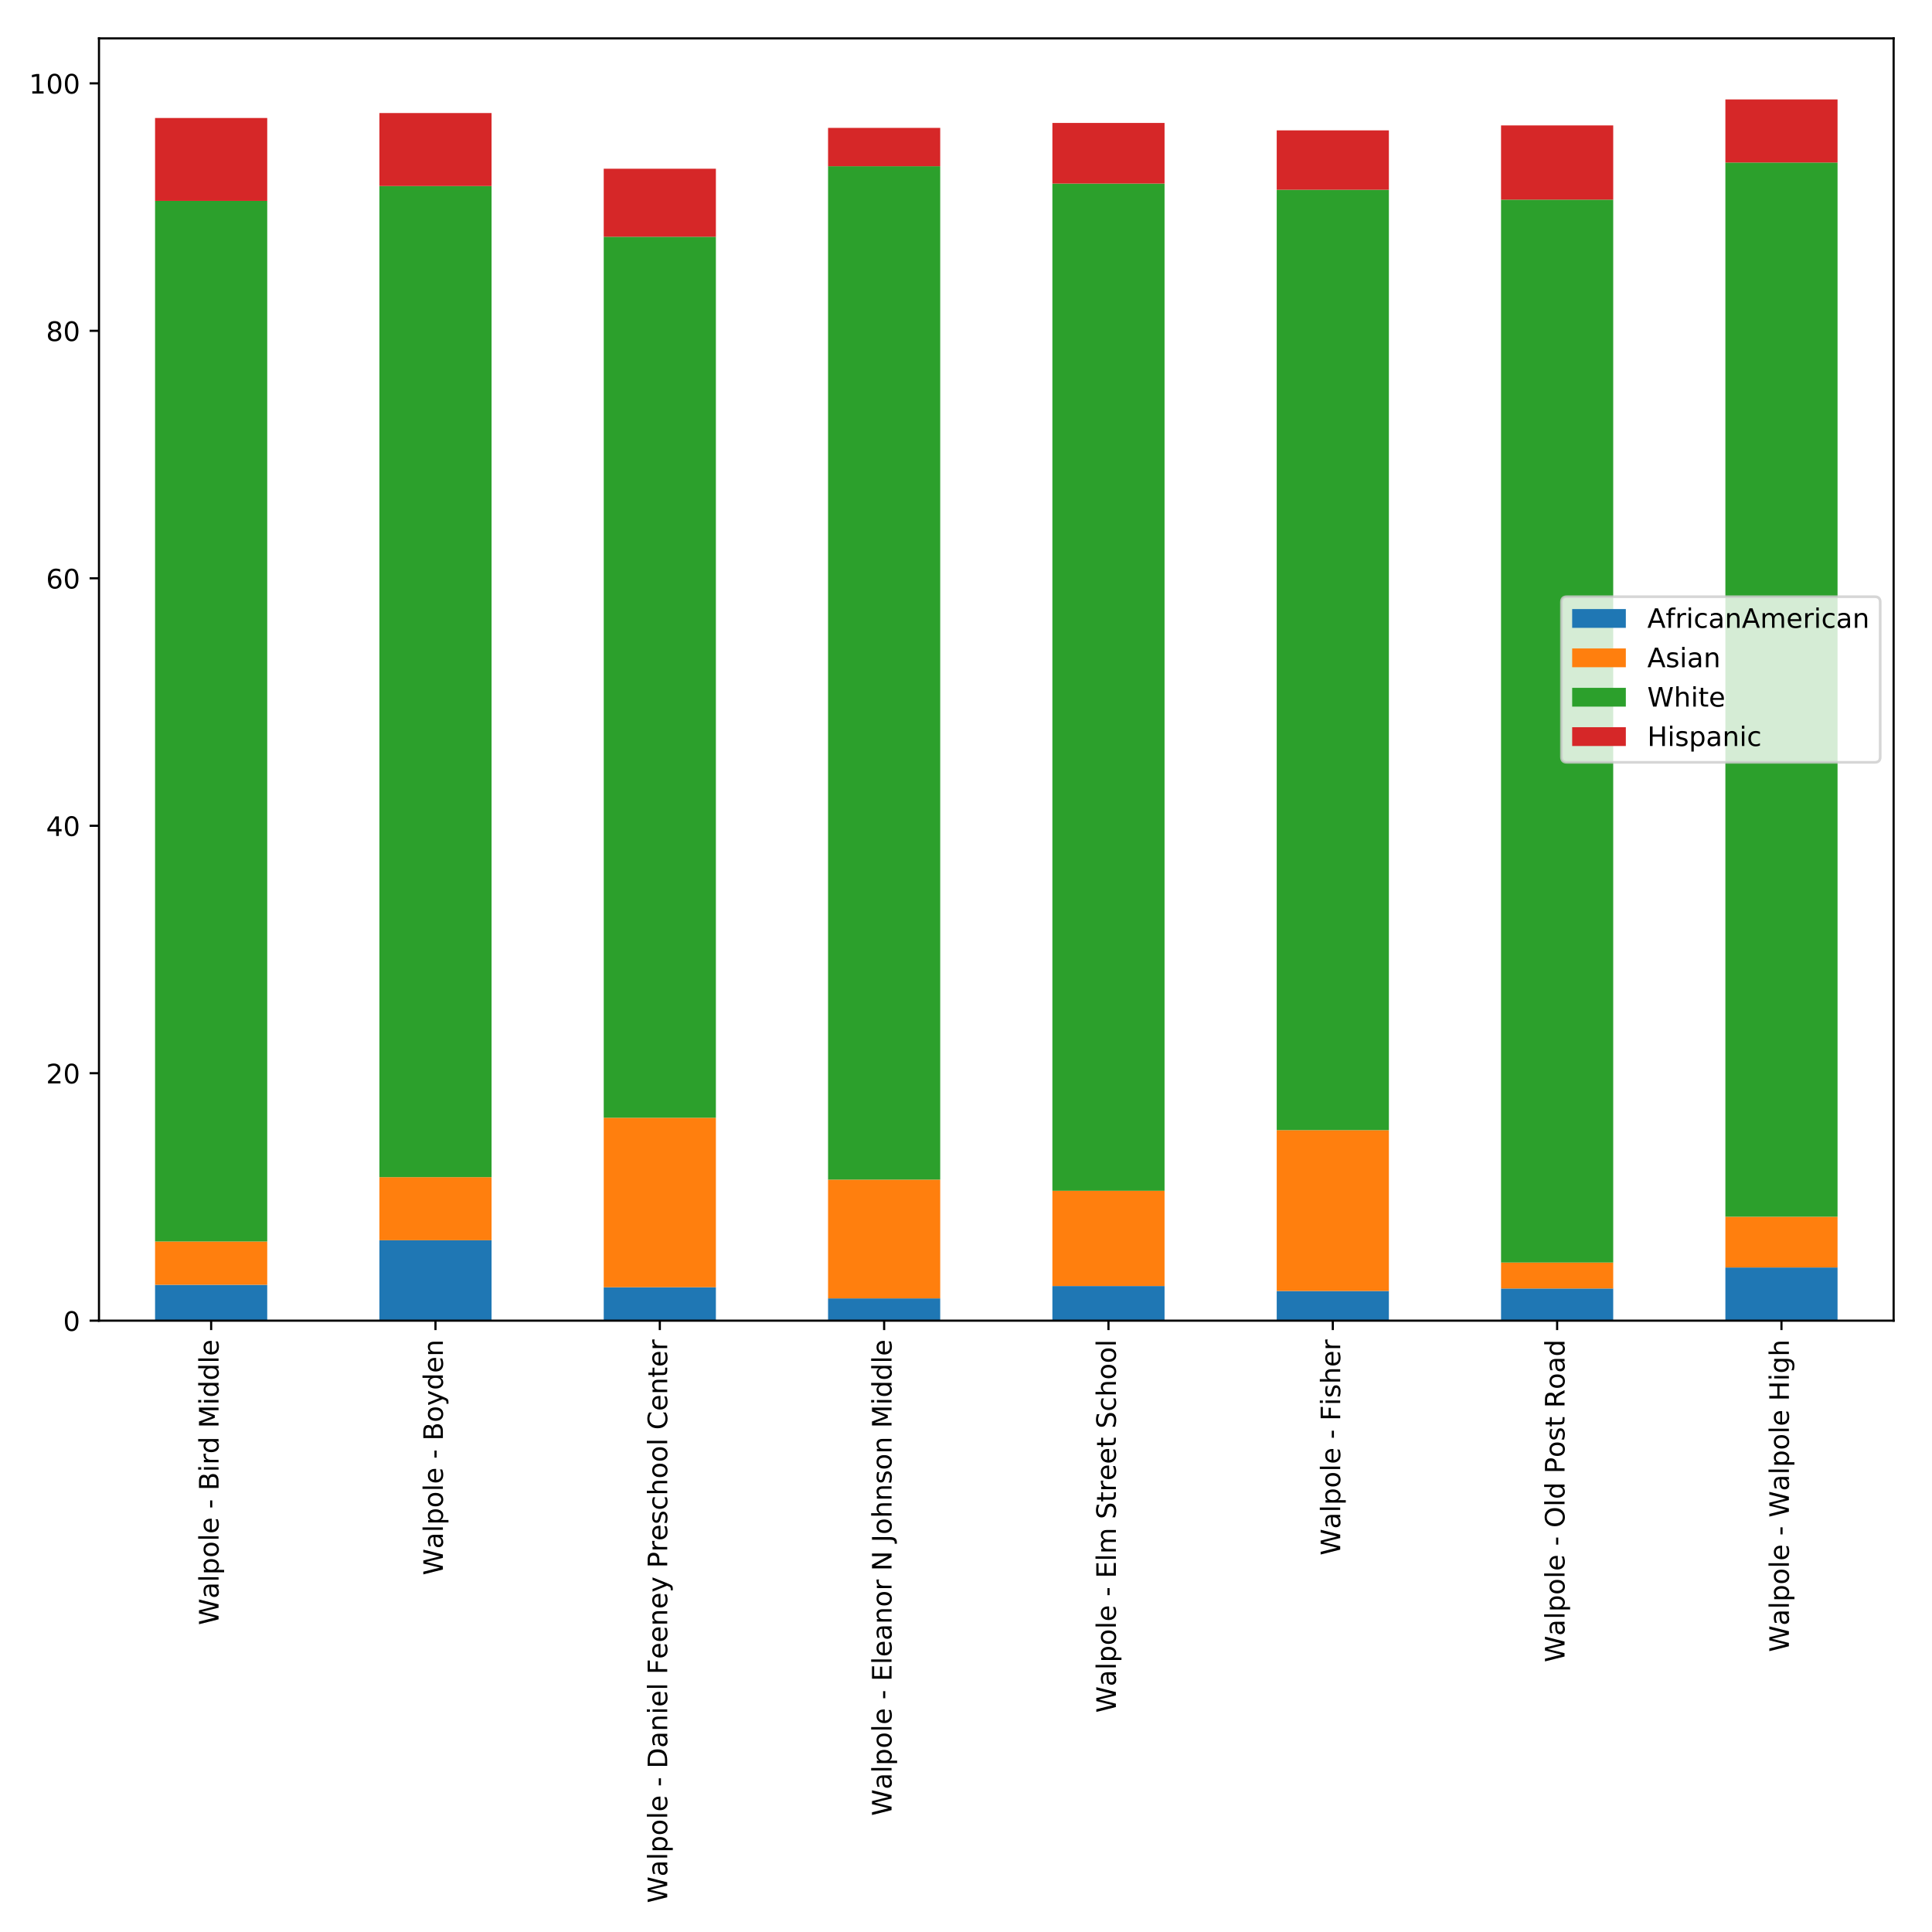 <?xml version="1.0" encoding="utf-8" standalone="no"?>
<!DOCTYPE svg PUBLIC "-//W3C//DTD SVG 1.1//EN"
  "http://www.w3.org/Graphics/SVG/1.1/DTD/svg11.dtd">
<!-- Created with matplotlib (http://matplotlib.org/) -->
<svg height="720pt" version="1.1" viewBox="0 0 720 720" width="720pt" xmlns="http://www.w3.org/2000/svg" xmlns:xlink="http://www.w3.org/1999/xlink">
 <defs>
  <style type="text/css">
*{stroke-linecap:butt;stroke-linejoin:round;}
  </style>
 </defs>
 <g id="figure_1">
  <g id="patch_1">
   <path d="M 0 720 
L 720 720 
L 720 0 
L 0 0 
z
" style="fill:#ffffff;"/>
  </g>
  <g id="axes_1">
   <g id="patch_2">
    <path d="M 36.888 492.177 
L 705.7 492.177 
L 705.7 14.3 
L 36.888 14.3 
z
" style="fill:#ffffff;"/>
   </g>
   <g id="patch_3">
    <path clip-path="url(#pfd5b14af33)" d="M 57.788 492.177 
L 99.589 492.177 
L 99.589 478.804 
L 57.788 478.804 
z
" style="fill:#1f77b4;"/>
   </g>
   <g id="patch_4">
    <path clip-path="url(#pfd5b14af33)" d="M 141.389 492.177 
L 183.19 492.177 
L 183.19 462.204 
L 141.389 462.204 
z
" style="fill:#1f77b4;"/>
   </g>
   <g id="patch_5">
    <path clip-path="url(#pfd5b14af33)" d="M 224.991 492.177 
L 266.792 492.177 
L 266.792 479.726 
L 224.991 479.726 
z
" style="fill:#1f77b4;"/>
   </g>
   <g id="patch_6">
    <path clip-path="url(#pfd5b14af33)" d="M 308.593 492.177 
L 350.393 492.177 
L 350.393 483.876 
L 308.593 483.876 
z
" style="fill:#1f77b4;"/>
   </g>
   <g id="patch_7">
    <path clip-path="url(#pfd5b14af33)" d="M 392.194 492.177 
L 433.995 492.177 
L 433.995 479.265 
L 392.194 479.265 
z
" style="fill:#1f77b4;"/>
   </g>
   <g id="patch_8">
    <path clip-path="url(#pfd5b14af33)" d="M 475.796 492.177 
L 517.596 492.177 
L 517.596 481.11 
L 475.796 481.11 
z
" style="fill:#1f77b4;"/>
   </g>
   <g id="patch_9">
    <path clip-path="url(#pfd5b14af33)" d="M 559.397 492.177 
L 601.198 492.177 
L 601.198 480.188 
L 559.397 480.188 
z
" style="fill:#1f77b4;"/>
   </g>
   <g id="patch_10">
    <path clip-path="url(#pfd5b14af33)" d="M 642.999 492.177 
L 684.8 492.177 
L 684.8 472.349 
L 642.999 472.349 
z
" style="fill:#1f77b4;"/>
   </g>
   <g id="patch_11">
    <path clip-path="url(#pfd5b14af33)" d="M 57.788 478.804 
L 99.589 478.804 
L 99.589 462.665 
L 57.788 462.665 
z
" style="fill:#ff7f0e;"/>
   </g>
   <g id="patch_12">
    <path clip-path="url(#pfd5b14af33)" d="M 141.389 462.204 
L 183.19 462.204 
L 183.19 438.687 
L 141.389 438.687 
z
" style="fill:#ff7f0e;"/>
   </g>
   <g id="patch_13">
    <path clip-path="url(#pfd5b14af33)" d="M 224.991 479.726 
L 266.792 479.726 
L 266.792 416.554 
L 224.991 416.554 
z
" style="fill:#ff7f0e;"/>
   </g>
   <g id="patch_14">
    <path clip-path="url(#pfd5b14af33)" d="M 308.593 483.876 
L 350.393 483.876 
L 350.393 439.609 
L 308.593 439.609 
z
" style="fill:#ff7f0e;"/>
   </g>
   <g id="patch_15">
    <path clip-path="url(#pfd5b14af33)" d="M 392.194 479.265 
L 433.995 479.265 
L 433.995 443.759 
L 392.194 443.759 
z
" style="fill:#ff7f0e;"/>
   </g>
   <g id="patch_16">
    <path clip-path="url(#pfd5b14af33)" d="M 475.796 481.11 
L 517.596 481.11 
L 517.596 421.165 
L 475.796 421.165 
z
" style="fill:#ff7f0e;"/>
   </g>
   <g id="patch_17">
    <path clip-path="url(#pfd5b14af33)" d="M 559.397 480.188 
L 601.198 480.188 
L 601.198 470.504 
L 559.397 470.504 
z
" style="fill:#ff7f0e;"/>
   </g>
   <g id="patch_18">
    <path clip-path="url(#pfd5b14af33)" d="M 642.999 472.349 
L 684.8 472.349 
L 684.8 453.443 
L 642.999 453.443 
z
" style="fill:#ff7f0e;"/>
   </g>
   <g id="patch_19">
    <path clip-path="url(#pfd5b14af33)" d="M 57.788 462.665 
L 99.589 462.665 
L 99.589 74.867 
L 57.788 74.867 
z
" style="fill:#2ca02c;"/>
   </g>
   <g id="patch_20">
    <path clip-path="url(#pfd5b14af33)" d="M 141.389 438.687 
L 183.19 438.687 
L 183.19 69.334 
L 141.389 69.334 
z
" style="fill:#2ca02c;"/>
   </g>
   <g id="patch_21">
    <path clip-path="url(#pfd5b14af33)" d="M 224.991 416.554 
L 266.792 416.554 
L 266.792 88.24 
L 224.991 88.24 
z
" style="fill:#2ca02c;"/>
   </g>
   <g id="patch_22">
    <path clip-path="url(#pfd5b14af33)" d="M 308.593 439.609 
L 350.393 439.609 
L 350.393 61.956 
L 308.593 61.956 
z
" style="fill:#2ca02c;"/>
   </g>
   <g id="patch_23">
    <path clip-path="url(#pfd5b14af33)" d="M 392.194 443.759 
L 433.995 443.759 
L 433.995 68.412 
L 392.194 68.412 
z
" style="fill:#2ca02c;"/>
   </g>
   <g id="patch_24">
    <path clip-path="url(#pfd5b14af33)" d="M 475.796 421.165 
L 517.596 421.165 
L 517.596 70.717 
L 475.796 70.717 
z
" style="fill:#2ca02c;"/>
   </g>
   <g id="patch_25">
    <path clip-path="url(#pfd5b14af33)" d="M 559.397 470.504 
L 601.198 470.504 
L 601.198 74.406 
L 559.397 74.406 
z
" style="fill:#2ca02c;"/>
   </g>
   <g id="patch_26">
    <path clip-path="url(#pfd5b14af33)" d="M 642.999 453.443 
L 684.8 453.443 
L 684.8 60.573 
L 642.999 60.573 
z
" style="fill:#2ca02c;"/>
   </g>
   <g id="patch_27">
    <path clip-path="url(#pfd5b14af33)" d="M 57.788 74.867 
L 99.589 74.867 
L 99.589 43.973 
L 57.788 43.973 
z
" style="fill:#d62728;"/>
   </g>
   <g id="patch_28">
    <path clip-path="url(#pfd5b14af33)" d="M 141.389 69.334 
L 183.19 69.334 
L 183.19 42.128 
L 141.389 42.128 
z
" style="fill:#d62728;"/>
   </g>
   <g id="patch_29">
    <path clip-path="url(#pfd5b14af33)" d="M 224.991 88.24 
L 266.792 88.24 
L 266.792 62.878 
L 224.991 62.878 
z
" style="fill:#d62728;"/>
   </g>
   <g id="patch_30">
    <path clip-path="url(#pfd5b14af33)" d="M 308.593 61.956 
L 350.393 61.956 
L 350.393 47.662 
L 308.593 47.662 
z
" style="fill:#d62728;"/>
   </g>
   <g id="patch_31">
    <path clip-path="url(#pfd5b14af33)" d="M 392.194 68.412 
L 433.995 68.412 
L 433.995 45.817 
L 392.194 45.817 
z
" style="fill:#d62728;"/>
   </g>
   <g id="patch_32">
    <path clip-path="url(#pfd5b14af33)" d="M 475.796 70.717 
L 517.596 70.717 
L 517.596 48.584 
L 475.796 48.584 
z
" style="fill:#d62728;"/>
   </g>
   <g id="patch_33">
    <path clip-path="url(#pfd5b14af33)" d="M 559.397 74.406 
L 601.198 74.406 
L 601.198 46.739 
L 559.397 46.739 
z
" style="fill:#d62728;"/>
   </g>
   <g id="patch_34">
    <path clip-path="url(#pfd5b14af33)" d="M 642.999 60.573 
L 684.8 60.573 
L 684.8 37.056 
L 642.999 37.056 
z
" style="fill:#d62728;"/>
   </g>
   <g id="matplotlib.axis_1">
    <g id="xtick_1">
     <g id="line2d_1">
      <defs>
       <path d="M 0 0 
L 0 3.5 
" id="mb7d66ce2c6" style="stroke:#000000;stroke-width:0.8;"/>
      </defs>
      <g>
       <use style="stroke:#000000;stroke-width:0.8;" x="78.688" xlink:href="#mb7d66ce2c6" y="492.177"/>
      </g>
     </g>
     <g id="text_1">
      <!-- Walpole - Bird Middle -->
      <defs>
       <path d="M 3.328 72.906 
L 13.281 72.906 
L 28.609 11.281 
L 43.891 72.906 
L 54.984 72.906 
L 70.312 11.281 
L 85.594 72.906 
L 95.609 72.906 
L 77.297 0 
L 64.891 0 
L 49.516 63.281 
L 33.984 0 
L 21.578 0 
z
" id="DejaVuSans-57"/>
       <path d="M 34.281 27.484 
Q 23.391 27.484 19.188 25 
Q 14.984 22.516 14.984 16.5 
Q 14.984 11.719 18.141 8.906 
Q 21.297 6.109 26.703 6.109 
Q 34.188 6.109 38.703 11.406 
Q 43.219 16.703 43.219 25.484 
L 43.219 27.484 
z
M 52.203 31.203 
L 52.203 0 
L 43.219 0 
L 43.219 8.297 
Q 40.141 3.328 35.547 0.953 
Q 30.953 -1.422 24.312 -1.422 
Q 15.922 -1.422 10.953 3.297 
Q 6 8.016 6 15.922 
Q 6 25.141 12.172 29.828 
Q 18.359 34.516 30.609 34.516 
L 43.219 34.516 
L 43.219 35.406 
Q 43.219 41.609 39.141 45 
Q 35.062 48.391 27.688 48.391 
Q 23 48.391 18.547 47.266 
Q 14.109 46.141 10.016 43.891 
L 10.016 52.203 
Q 14.938 54.109 19.578 55.047 
Q 24.219 56 28.609 56 
Q 40.484 56 46.344 49.844 
Q 52.203 43.703 52.203 31.203 
z
" id="DejaVuSans-61"/>
       <path d="M 9.422 75.984 
L 18.406 75.984 
L 18.406 0 
L 9.422 0 
z
" id="DejaVuSans-6c"/>
       <path d="M 18.109 8.203 
L 18.109 -20.797 
L 9.078 -20.797 
L 9.078 54.688 
L 18.109 54.688 
L 18.109 46.391 
Q 20.953 51.266 25.266 53.625 
Q 29.594 56 35.594 56 
Q 45.562 56 51.781 48.094 
Q 58.016 40.188 58.016 27.297 
Q 58.016 14.406 51.781 6.484 
Q 45.562 -1.422 35.594 -1.422 
Q 29.594 -1.422 25.266 0.953 
Q 20.953 3.328 18.109 8.203 
z
M 48.688 27.297 
Q 48.688 37.203 44.609 42.844 
Q 40.531 48.484 33.406 48.484 
Q 26.266 48.484 22.188 42.844 
Q 18.109 37.203 18.109 27.297 
Q 18.109 17.391 22.188 11.75 
Q 26.266 6.109 33.406 6.109 
Q 40.531 6.109 44.609 11.75 
Q 48.688 17.391 48.688 27.297 
z
" id="DejaVuSans-70"/>
       <path d="M 30.609 48.391 
Q 23.391 48.391 19.188 42.75 
Q 14.984 37.109 14.984 27.297 
Q 14.984 17.484 19.156 11.844 
Q 23.344 6.203 30.609 6.203 
Q 37.797 6.203 41.984 11.859 
Q 46.188 17.531 46.188 27.297 
Q 46.188 37.016 41.984 42.703 
Q 37.797 48.391 30.609 48.391 
z
M 30.609 56 
Q 42.328 56 49.016 48.375 
Q 55.719 40.766 55.719 27.297 
Q 55.719 13.875 49.016 6.219 
Q 42.328 -1.422 30.609 -1.422 
Q 18.844 -1.422 12.172 6.219 
Q 5.516 13.875 5.516 27.297 
Q 5.516 40.766 12.172 48.375 
Q 18.844 56 30.609 56 
z
" id="DejaVuSans-6f"/>
       <path d="M 56.203 29.594 
L 56.203 25.203 
L 14.891 25.203 
Q 15.484 15.922 20.484 11.062 
Q 25.484 6.203 34.422 6.203 
Q 39.594 6.203 44.453 7.469 
Q 49.312 8.734 54.109 11.281 
L 54.109 2.781 
Q 49.266 0.734 44.188 -0.344 
Q 39.109 -1.422 33.891 -1.422 
Q 20.797 -1.422 13.156 6.188 
Q 5.516 13.812 5.516 26.812 
Q 5.516 40.234 12.766 48.109 
Q 20.016 56 32.328 56 
Q 43.359 56 49.781 48.891 
Q 56.203 41.797 56.203 29.594 
z
M 47.219 32.234 
Q 47.125 39.594 43.094 43.984 
Q 39.062 48.391 32.422 48.391 
Q 24.906 48.391 20.391 44.141 
Q 15.875 39.891 15.188 32.172 
z
" id="DejaVuSans-65"/>
       <path id="DejaVuSans-20"/>
       <path d="M 4.891 31.391 
L 31.203 31.391 
L 31.203 23.391 
L 4.891 23.391 
z
" id="DejaVuSans-2d"/>
       <path d="M 19.672 34.812 
L 19.672 8.109 
L 35.5 8.109 
Q 43.453 8.109 47.281 11.406 
Q 51.125 14.703 51.125 21.484 
Q 51.125 28.328 47.281 31.562 
Q 43.453 34.812 35.5 34.812 
z
M 19.672 64.797 
L 19.672 42.828 
L 34.281 42.828 
Q 41.5 42.828 45.031 45.531 
Q 48.578 48.25 48.578 53.812 
Q 48.578 59.328 45.031 62.062 
Q 41.5 64.797 34.281 64.797 
z
M 9.812 72.906 
L 35.016 72.906 
Q 46.297 72.906 52.391 68.219 
Q 58.5 63.531 58.5 54.891 
Q 58.5 48.188 55.375 44.234 
Q 52.25 40.281 46.188 39.312 
Q 53.469 37.75 57.5 32.781 
Q 61.531 27.828 61.531 20.406 
Q 61.531 10.641 54.891 5.312 
Q 48.25 0 35.984 0 
L 9.812 0 
z
" id="DejaVuSans-42"/>
       <path d="M 9.422 54.688 
L 18.406 54.688 
L 18.406 0 
L 9.422 0 
z
M 9.422 75.984 
L 18.406 75.984 
L 18.406 64.594 
L 9.422 64.594 
z
" id="DejaVuSans-69"/>
       <path d="M 41.109 46.297 
Q 39.594 47.172 37.812 47.578 
Q 36.031 48 33.891 48 
Q 26.266 48 22.188 43.047 
Q 18.109 38.094 18.109 28.812 
L 18.109 0 
L 9.078 0 
L 9.078 54.688 
L 18.109 54.688 
L 18.109 46.188 
Q 20.953 51.172 25.484 53.578 
Q 30.031 56 36.531 56 
Q 37.453 56 38.578 55.875 
Q 39.703 55.766 41.062 55.516 
z
" id="DejaVuSans-72"/>
       <path d="M 45.406 46.391 
L 45.406 75.984 
L 54.391 75.984 
L 54.391 0 
L 45.406 0 
L 45.406 8.203 
Q 42.578 3.328 38.25 0.953 
Q 33.938 -1.422 27.875 -1.422 
Q 17.969 -1.422 11.734 6.484 
Q 5.516 14.406 5.516 27.297 
Q 5.516 40.188 11.734 48.094 
Q 17.969 56 27.875 56 
Q 33.938 56 38.25 53.625 
Q 42.578 51.266 45.406 46.391 
z
M 14.797 27.297 
Q 14.797 17.391 18.875 11.75 
Q 22.953 6.109 30.078 6.109 
Q 37.203 6.109 41.297 11.75 
Q 45.406 17.391 45.406 27.297 
Q 45.406 37.203 41.297 42.844 
Q 37.203 48.484 30.078 48.484 
Q 22.953 48.484 18.875 42.844 
Q 14.797 37.203 14.797 27.297 
z
" id="DejaVuSans-64"/>
       <path d="M 9.812 72.906 
L 24.516 72.906 
L 43.109 23.297 
L 61.812 72.906 
L 76.516 72.906 
L 76.516 0 
L 66.891 0 
L 66.891 64.016 
L 48.094 14.016 
L 38.188 14.016 
L 19.391 64.016 
L 19.391 0 
L 9.812 0 
z
" id="DejaVuSans-4d"/>
      </defs>
      <g transform="translate(81.448 605.633)rotate(-90)scale(0.1 -0.1)">
       <use xlink:href="#DejaVuSans-57"/>
       <use x="98.783" xlink:href="#DejaVuSans-61"/>
       <use x="160.062" xlink:href="#DejaVuSans-6c"/>
       <use x="187.846" xlink:href="#DejaVuSans-70"/>
       <use x="251.322" xlink:href="#DejaVuSans-6f"/>
       <use x="312.504" xlink:href="#DejaVuSans-6c"/>
       <use x="340.287" xlink:href="#DejaVuSans-65"/>
       <use x="401.811" xlink:href="#DejaVuSans-20"/>
       <use x="433.598" xlink:href="#DejaVuSans-2d"/>
       <use x="469.682" xlink:href="#DejaVuSans-20"/>
       <use x="501.469" xlink:href="#DejaVuSans-42"/>
       <use x="570.072" xlink:href="#DejaVuSans-69"/>
       <use x="597.855" xlink:href="#DejaVuSans-72"/>
       <use x="638.953" xlink:href="#DejaVuSans-64"/>
       <use x="702.43" xlink:href="#DejaVuSans-20"/>
       <use x="734.217" xlink:href="#DejaVuSans-4d"/>
       <use x="820.496" xlink:href="#DejaVuSans-69"/>
       <use x="848.279" xlink:href="#DejaVuSans-64"/>
       <use x="911.756" xlink:href="#DejaVuSans-64"/>
       <use x="975.232" xlink:href="#DejaVuSans-6c"/>
       <use x="1003.016" xlink:href="#DejaVuSans-65"/>
      </g>
     </g>
    </g>
    <g id="xtick_2">
     <g id="line2d_2">
      <g>
       <use style="stroke:#000000;stroke-width:0.8;" x="162.29" xlink:href="#mb7d66ce2c6" y="492.177"/>
      </g>
     </g>
     <g id="text_2">
      <!-- Walpole - Boyden -->
      <defs>
       <path d="M 32.172 -5.078 
Q 28.375 -14.844 24.75 -17.812 
Q 21.141 -20.797 15.094 -20.797 
L 7.906 -20.797 
L 7.906 -13.281 
L 13.188 -13.281 
Q 16.891 -13.281 18.938 -11.516 
Q 21 -9.766 23.484 -3.219 
L 25.094 0.875 
L 2.984 54.688 
L 12.5 54.688 
L 29.594 11.922 
L 46.688 54.688 
L 56.203 54.688 
z
" id="DejaVuSans-79"/>
       <path d="M 54.891 33.016 
L 54.891 0 
L 45.906 0 
L 45.906 32.719 
Q 45.906 40.484 42.875 44.328 
Q 39.844 48.188 33.797 48.188 
Q 26.516 48.188 22.312 43.547 
Q 18.109 38.922 18.109 30.906 
L 18.109 0 
L 9.078 0 
L 9.078 54.688 
L 18.109 54.688 
L 18.109 46.188 
Q 21.344 51.125 25.703 53.562 
Q 30.078 56 35.797 56 
Q 45.219 56 50.047 50.172 
Q 54.891 44.344 54.891 33.016 
z
" id="DejaVuSans-6e"/>
      </defs>
      <g transform="translate(165.049 587.061)rotate(-90)scale(0.1 -0.1)">
       <use xlink:href="#DejaVuSans-57"/>
       <use x="98.783" xlink:href="#DejaVuSans-61"/>
       <use x="160.062" xlink:href="#DejaVuSans-6c"/>
       <use x="187.846" xlink:href="#DejaVuSans-70"/>
       <use x="251.322" xlink:href="#DejaVuSans-6f"/>
       <use x="312.504" xlink:href="#DejaVuSans-6c"/>
       <use x="340.287" xlink:href="#DejaVuSans-65"/>
       <use x="401.811" xlink:href="#DejaVuSans-20"/>
       <use x="433.598" xlink:href="#DejaVuSans-2d"/>
       <use x="469.682" xlink:href="#DejaVuSans-20"/>
       <use x="501.469" xlink:href="#DejaVuSans-42"/>
       <use x="570.072" xlink:href="#DejaVuSans-6f"/>
       <use x="631.254" xlink:href="#DejaVuSans-79"/>
       <use x="690.434" xlink:href="#DejaVuSans-64"/>
       <use x="753.91" xlink:href="#DejaVuSans-65"/>
       <use x="815.434" xlink:href="#DejaVuSans-6e"/>
      </g>
     </g>
    </g>
    <g id="xtick_3">
     <g id="line2d_3">
      <g>
       <use style="stroke:#000000;stroke-width:0.8;" x="245.891" xlink:href="#mb7d66ce2c6" y="492.177"/>
      </g>
     </g>
     <g id="text_3">
      <!-- Walpole - Daniel Feeney Preschool Center -->
      <defs>
       <path d="M 19.672 64.797 
L 19.672 8.109 
L 31.594 8.109 
Q 46.688 8.109 53.688 14.938 
Q 60.688 21.781 60.688 36.531 
Q 60.688 51.172 53.688 57.984 
Q 46.688 64.797 31.594 64.797 
z
M 9.812 72.906 
L 30.078 72.906 
Q 51.266 72.906 61.172 64.094 
Q 71.094 55.281 71.094 36.531 
Q 71.094 17.672 61.125 8.828 
Q 51.172 0 30.078 0 
L 9.812 0 
z
" id="DejaVuSans-44"/>
       <path d="M 9.812 72.906 
L 51.703 72.906 
L 51.703 64.594 
L 19.672 64.594 
L 19.672 43.109 
L 48.578 43.109 
L 48.578 34.812 
L 19.672 34.812 
L 19.672 0 
L 9.812 0 
z
" id="DejaVuSans-46"/>
       <path d="M 19.672 64.797 
L 19.672 37.406 
L 32.078 37.406 
Q 38.969 37.406 42.719 40.969 
Q 46.484 44.531 46.484 51.125 
Q 46.484 57.672 42.719 61.234 
Q 38.969 64.797 32.078 64.797 
z
M 9.812 72.906 
L 32.078 72.906 
Q 44.344 72.906 50.609 67.359 
Q 56.891 61.812 56.891 51.125 
Q 56.891 40.328 50.609 34.812 
Q 44.344 29.297 32.078 29.297 
L 19.672 29.297 
L 19.672 0 
L 9.812 0 
z
" id="DejaVuSans-50"/>
       <path d="M 44.281 53.078 
L 44.281 44.578 
Q 40.484 46.531 36.375 47.5 
Q 32.281 48.484 27.875 48.484 
Q 21.188 48.484 17.844 46.438 
Q 14.5 44.391 14.5 40.281 
Q 14.5 37.156 16.891 35.375 
Q 19.281 33.594 26.516 31.984 
L 29.594 31.297 
Q 39.156 29.25 43.188 25.516 
Q 47.219 21.781 47.219 15.094 
Q 47.219 7.469 41.188 3.016 
Q 35.156 -1.422 24.609 -1.422 
Q 20.219 -1.422 15.453 -0.562 
Q 10.688 0.297 5.422 2 
L 5.422 11.281 
Q 10.406 8.688 15.234 7.391 
Q 20.062 6.109 24.812 6.109 
Q 31.156 6.109 34.562 8.281 
Q 37.984 10.453 37.984 14.406 
Q 37.984 18.062 35.516 20.016 
Q 33.062 21.969 24.703 23.781 
L 21.578 24.516 
Q 13.234 26.266 9.516 29.906 
Q 5.812 33.547 5.812 39.891 
Q 5.812 47.609 11.281 51.797 
Q 16.75 56 26.812 56 
Q 31.781 56 36.172 55.266 
Q 40.578 54.547 44.281 53.078 
z
" id="DejaVuSans-73"/>
       <path d="M 48.781 52.594 
L 48.781 44.188 
Q 44.969 46.297 41.141 47.344 
Q 37.312 48.391 33.406 48.391 
Q 24.656 48.391 19.812 42.844 
Q 14.984 37.312 14.984 27.297 
Q 14.984 17.281 19.812 11.734 
Q 24.656 6.203 33.406 6.203 
Q 37.312 6.203 41.141 7.25 
Q 44.969 8.297 48.781 10.406 
L 48.781 2.094 
Q 45.016 0.344 40.984 -0.531 
Q 36.969 -1.422 32.422 -1.422 
Q 20.062 -1.422 12.781 6.344 
Q 5.516 14.109 5.516 27.297 
Q 5.516 40.672 12.859 48.328 
Q 20.219 56 33.016 56 
Q 37.156 56 41.109 55.141 
Q 45.062 54.297 48.781 52.594 
z
" id="DejaVuSans-63"/>
       <path d="M 54.891 33.016 
L 54.891 0 
L 45.906 0 
L 45.906 32.719 
Q 45.906 40.484 42.875 44.328 
Q 39.844 48.188 33.797 48.188 
Q 26.516 48.188 22.312 43.547 
Q 18.109 38.922 18.109 30.906 
L 18.109 0 
L 9.078 0 
L 9.078 75.984 
L 18.109 75.984 
L 18.109 46.188 
Q 21.344 51.125 25.703 53.562 
Q 30.078 56 35.797 56 
Q 45.219 56 50.047 50.172 
Q 54.891 44.344 54.891 33.016 
z
" id="DejaVuSans-68"/>
       <path d="M 64.406 67.281 
L 64.406 56.891 
Q 59.422 61.531 53.781 63.812 
Q 48.141 66.109 41.797 66.109 
Q 29.297 66.109 22.656 58.469 
Q 16.016 50.828 16.016 36.375 
Q 16.016 21.969 22.656 14.328 
Q 29.297 6.688 41.797 6.688 
Q 48.141 6.688 53.781 8.984 
Q 59.422 11.281 64.406 15.922 
L 64.406 5.609 
Q 59.234 2.094 53.438 0.328 
Q 47.656 -1.422 41.219 -1.422 
Q 24.656 -1.422 15.125 8.703 
Q 5.609 18.844 5.609 36.375 
Q 5.609 53.953 15.125 64.078 
Q 24.656 74.219 41.219 74.219 
Q 47.75 74.219 53.531 72.484 
Q 59.328 70.75 64.406 67.281 
z
" id="DejaVuSans-43"/>
       <path d="M 18.312 70.219 
L 18.312 54.688 
L 36.812 54.688 
L 36.812 47.703 
L 18.312 47.703 
L 18.312 18.016 
Q 18.312 11.328 20.141 9.422 
Q 21.969 7.516 27.594 7.516 
L 36.812 7.516 
L 36.812 0 
L 27.594 0 
Q 17.188 0 13.234 3.875 
Q 9.281 7.766 9.281 18.016 
L 9.281 47.703 
L 2.688 47.703 
L 2.688 54.688 
L 9.281 54.688 
L 9.281 70.219 
z
" id="DejaVuSans-74"/>
      </defs>
      <g transform="translate(248.651 709.2)rotate(-90)scale(0.1 -0.1)">
       <use xlink:href="#DejaVuSans-57"/>
       <use x="98.783" xlink:href="#DejaVuSans-61"/>
       <use x="160.062" xlink:href="#DejaVuSans-6c"/>
       <use x="187.846" xlink:href="#DejaVuSans-70"/>
       <use x="251.322" xlink:href="#DejaVuSans-6f"/>
       <use x="312.504" xlink:href="#DejaVuSans-6c"/>
       <use x="340.287" xlink:href="#DejaVuSans-65"/>
       <use x="401.811" xlink:href="#DejaVuSans-20"/>
       <use x="433.598" xlink:href="#DejaVuSans-2d"/>
       <use x="469.682" xlink:href="#DejaVuSans-20"/>
       <use x="501.469" xlink:href="#DejaVuSans-44"/>
       <use x="578.471" xlink:href="#DejaVuSans-61"/>
       <use x="639.75" xlink:href="#DejaVuSans-6e"/>
       <use x="703.129" xlink:href="#DejaVuSans-69"/>
       <use x="730.912" xlink:href="#DejaVuSans-65"/>
       <use x="792.436" xlink:href="#DejaVuSans-6c"/>
       <use x="820.219" xlink:href="#DejaVuSans-20"/>
       <use x="852.006" xlink:href="#DejaVuSans-46"/>
       <use x="909.447" xlink:href="#DejaVuSans-65"/>
       <use x="970.971" xlink:href="#DejaVuSans-65"/>
       <use x="1032.494" xlink:href="#DejaVuSans-6e"/>
       <use x="1095.873" xlink:href="#DejaVuSans-65"/>
       <use x="1157.396" xlink:href="#DejaVuSans-79"/>
       <use x="1216.576" xlink:href="#DejaVuSans-20"/>
       <use x="1248.363" xlink:href="#DejaVuSans-50"/>
       <use x="1308.65" xlink:href="#DejaVuSans-72"/>
       <use x="1349.732" xlink:href="#DejaVuSans-65"/>
       <use x="1411.256" xlink:href="#DejaVuSans-73"/>
       <use x="1463.355" xlink:href="#DejaVuSans-63"/>
       <use x="1518.336" xlink:href="#DejaVuSans-68"/>
       <use x="1581.715" xlink:href="#DejaVuSans-6f"/>
       <use x="1642.896" xlink:href="#DejaVuSans-6f"/>
       <use x="1704.078" xlink:href="#DejaVuSans-6c"/>
       <use x="1731.861" xlink:href="#DejaVuSans-20"/>
       <use x="1763.648" xlink:href="#DejaVuSans-43"/>
       <use x="1833.473" xlink:href="#DejaVuSans-65"/>
       <use x="1894.996" xlink:href="#DejaVuSans-6e"/>
       <use x="1958.375" xlink:href="#DejaVuSans-74"/>
       <use x="1997.584" xlink:href="#DejaVuSans-65"/>
       <use x="2059.107" xlink:href="#DejaVuSans-72"/>
      </g>
     </g>
    </g>
    <g id="xtick_4">
     <g id="line2d_4">
      <g>
       <use style="stroke:#000000;stroke-width:0.8;" x="329.493" xlink:href="#mb7d66ce2c6" y="492.177"/>
      </g>
     </g>
     <g id="text_4">
      <!-- Walpole - Eleanor N Johnson Middle -->
      <defs>
       <path d="M 9.812 72.906 
L 55.906 72.906 
L 55.906 64.594 
L 19.672 64.594 
L 19.672 43.016 
L 54.391 43.016 
L 54.391 34.719 
L 19.672 34.719 
L 19.672 8.297 
L 56.781 8.297 
L 56.781 0 
L 9.812 0 
z
" id="DejaVuSans-45"/>
       <path d="M 9.812 72.906 
L 23.094 72.906 
L 55.422 11.922 
L 55.422 72.906 
L 64.984 72.906 
L 64.984 0 
L 51.703 0 
L 19.391 60.984 
L 19.391 0 
L 9.812 0 
z
" id="DejaVuSans-4e"/>
       <path d="M 9.812 72.906 
L 19.672 72.906 
L 19.672 5.078 
Q 19.672 -8.109 14.672 -14.062 
Q 9.672 -20.016 -1.422 -20.016 
L -5.172 -20.016 
L -5.172 -11.719 
L -2.094 -11.719 
Q 4.438 -11.719 7.125 -8.047 
Q 9.812 -4.391 9.812 5.078 
z
" id="DejaVuSans-4a"/>
      </defs>
      <g transform="translate(332.252 676.728)rotate(-90)scale(0.1 -0.1)">
       <use xlink:href="#DejaVuSans-57"/>
       <use x="98.783" xlink:href="#DejaVuSans-61"/>
       <use x="160.062" xlink:href="#DejaVuSans-6c"/>
       <use x="187.846" xlink:href="#DejaVuSans-70"/>
       <use x="251.322" xlink:href="#DejaVuSans-6f"/>
       <use x="312.504" xlink:href="#DejaVuSans-6c"/>
       <use x="340.287" xlink:href="#DejaVuSans-65"/>
       <use x="401.811" xlink:href="#DejaVuSans-20"/>
       <use x="433.598" xlink:href="#DejaVuSans-2d"/>
       <use x="469.682" xlink:href="#DejaVuSans-20"/>
       <use x="501.469" xlink:href="#DejaVuSans-45"/>
       <use x="564.652" xlink:href="#DejaVuSans-6c"/>
       <use x="592.436" xlink:href="#DejaVuSans-65"/>
       <use x="653.959" xlink:href="#DejaVuSans-61"/>
       <use x="715.238" xlink:href="#DejaVuSans-6e"/>
       <use x="778.617" xlink:href="#DejaVuSans-6f"/>
       <use x="839.799" xlink:href="#DejaVuSans-72"/>
       <use x="880.912" xlink:href="#DejaVuSans-20"/>
       <use x="912.699" xlink:href="#DejaVuSans-4e"/>
       <use x="987.504" xlink:href="#DejaVuSans-20"/>
       <use x="1019.291" xlink:href="#DejaVuSans-4a"/>
       <use x="1048.783" xlink:href="#DejaVuSans-6f"/>
       <use x="1109.965" xlink:href="#DejaVuSans-68"/>
       <use x="1173.344" xlink:href="#DejaVuSans-6e"/>
       <use x="1236.723" xlink:href="#DejaVuSans-73"/>
       <use x="1288.822" xlink:href="#DejaVuSans-6f"/>
       <use x="1350.004" xlink:href="#DejaVuSans-6e"/>
       <use x="1413.383" xlink:href="#DejaVuSans-20"/>
       <use x="1445.17" xlink:href="#DejaVuSans-4d"/>
       <use x="1531.449" xlink:href="#DejaVuSans-69"/>
       <use x="1559.232" xlink:href="#DejaVuSans-64"/>
       <use x="1622.709" xlink:href="#DejaVuSans-64"/>
       <use x="1686.186" xlink:href="#DejaVuSans-6c"/>
       <use x="1713.969" xlink:href="#DejaVuSans-65"/>
      </g>
     </g>
    </g>
    <g id="xtick_5">
     <g id="line2d_5">
      <g>
       <use style="stroke:#000000;stroke-width:0.8;" x="413.095" xlink:href="#mb7d66ce2c6" y="492.177"/>
      </g>
     </g>
     <g id="text_5">
      <!-- Walpole - Elm Street School -->
      <defs>
       <path d="M 52 44.188 
Q 55.375 50.25 60.062 53.125 
Q 64.75 56 71.094 56 
Q 79.641 56 84.281 50.016 
Q 88.922 44.047 88.922 33.016 
L 88.922 0 
L 79.891 0 
L 79.891 32.719 
Q 79.891 40.578 77.094 44.375 
Q 74.312 48.188 68.609 48.188 
Q 61.625 48.188 57.562 43.547 
Q 53.516 38.922 53.516 30.906 
L 53.516 0 
L 44.484 0 
L 44.484 32.719 
Q 44.484 40.625 41.703 44.406 
Q 38.922 48.188 33.109 48.188 
Q 26.219 48.188 22.156 43.531 
Q 18.109 38.875 18.109 30.906 
L 18.109 0 
L 9.078 0 
L 9.078 54.688 
L 18.109 54.688 
L 18.109 46.188 
Q 21.188 51.219 25.484 53.609 
Q 29.781 56 35.688 56 
Q 41.656 56 45.828 52.969 
Q 50 49.953 52 44.188 
z
" id="DejaVuSans-6d"/>
       <path d="M 53.516 70.516 
L 53.516 60.891 
Q 47.906 63.578 42.922 64.891 
Q 37.938 66.219 33.297 66.219 
Q 25.25 66.219 20.875 63.094 
Q 16.5 59.969 16.5 54.203 
Q 16.5 49.359 19.406 46.891 
Q 22.312 44.438 30.422 42.922 
L 36.375 41.703 
Q 47.406 39.594 52.656 34.297 
Q 57.906 29 57.906 20.125 
Q 57.906 9.516 50.797 4.047 
Q 43.703 -1.422 29.984 -1.422 
Q 24.812 -1.422 18.969 -0.25 
Q 13.141 0.922 6.891 3.219 
L 6.891 13.375 
Q 12.891 10.016 18.656 8.297 
Q 24.422 6.594 29.984 6.594 
Q 38.422 6.594 43.016 9.906 
Q 47.609 13.234 47.609 19.391 
Q 47.609 24.75 44.312 27.781 
Q 41.016 30.812 33.5 32.328 
L 27.484 33.5 
Q 16.453 35.688 11.516 40.375 
Q 6.594 45.062 6.594 53.422 
Q 6.594 63.094 13.406 68.656 
Q 20.219 74.219 32.172 74.219 
Q 37.312 74.219 42.625 73.281 
Q 47.953 72.359 53.516 70.516 
z
" id="DejaVuSans-53"/>
      </defs>
      <g transform="translate(415.854 638.32)rotate(-90)scale(0.1 -0.1)">
       <use xlink:href="#DejaVuSans-57"/>
       <use x="98.783" xlink:href="#DejaVuSans-61"/>
       <use x="160.062" xlink:href="#DejaVuSans-6c"/>
       <use x="187.846" xlink:href="#DejaVuSans-70"/>
       <use x="251.322" xlink:href="#DejaVuSans-6f"/>
       <use x="312.504" xlink:href="#DejaVuSans-6c"/>
       <use x="340.287" xlink:href="#DejaVuSans-65"/>
       <use x="401.811" xlink:href="#DejaVuSans-20"/>
       <use x="433.598" xlink:href="#DejaVuSans-2d"/>
       <use x="469.682" xlink:href="#DejaVuSans-20"/>
       <use x="501.469" xlink:href="#DejaVuSans-45"/>
       <use x="564.652" xlink:href="#DejaVuSans-6c"/>
       <use x="592.436" xlink:href="#DejaVuSans-6d"/>
       <use x="689.848" xlink:href="#DejaVuSans-20"/>
       <use x="721.635" xlink:href="#DejaVuSans-53"/>
       <use x="785.111" xlink:href="#DejaVuSans-74"/>
       <use x="824.32" xlink:href="#DejaVuSans-72"/>
       <use x="865.402" xlink:href="#DejaVuSans-65"/>
       <use x="926.926" xlink:href="#DejaVuSans-65"/>
       <use x="988.449" xlink:href="#DejaVuSans-74"/>
       <use x="1027.658" xlink:href="#DejaVuSans-20"/>
       <use x="1059.445" xlink:href="#DejaVuSans-53"/>
       <use x="1122.922" xlink:href="#DejaVuSans-63"/>
       <use x="1177.902" xlink:href="#DejaVuSans-68"/>
       <use x="1241.281" xlink:href="#DejaVuSans-6f"/>
       <use x="1302.463" xlink:href="#DejaVuSans-6f"/>
       <use x="1363.645" xlink:href="#DejaVuSans-6c"/>
      </g>
     </g>
    </g>
    <g id="xtick_6">
     <g id="line2d_6">
      <g>
       <use style="stroke:#000000;stroke-width:0.8;" x="496.696" xlink:href="#mb7d66ce2c6" y="492.177"/>
      </g>
     </g>
     <g id="text_6">
      <!-- Walpole - Fisher -->
      <g transform="translate(499.455 579.653)rotate(-90)scale(0.1 -0.1)">
       <use xlink:href="#DejaVuSans-57"/>
       <use x="98.783" xlink:href="#DejaVuSans-61"/>
       <use x="160.062" xlink:href="#DejaVuSans-6c"/>
       <use x="187.846" xlink:href="#DejaVuSans-70"/>
       <use x="251.322" xlink:href="#DejaVuSans-6f"/>
       <use x="312.504" xlink:href="#DejaVuSans-6c"/>
       <use x="340.287" xlink:href="#DejaVuSans-65"/>
       <use x="401.811" xlink:href="#DejaVuSans-20"/>
       <use x="433.598" xlink:href="#DejaVuSans-2d"/>
       <use x="469.682" xlink:href="#DejaVuSans-20"/>
       <use x="501.469" xlink:href="#DejaVuSans-46"/>
       <use x="558.879" xlink:href="#DejaVuSans-69"/>
       <use x="586.662" xlink:href="#DejaVuSans-73"/>
       <use x="638.762" xlink:href="#DejaVuSans-68"/>
       <use x="702.141" xlink:href="#DejaVuSans-65"/>
       <use x="763.664" xlink:href="#DejaVuSans-72"/>
      </g>
     </g>
    </g>
    <g id="xtick_7">
     <g id="line2d_7">
      <g>
       <use style="stroke:#000000;stroke-width:0.8;" x="580.298" xlink:href="#mb7d66ce2c6" y="492.177"/>
      </g>
     </g>
     <g id="text_7">
      <!-- Walpole - Old Post Road -->
      <defs>
       <path d="M 39.406 66.219 
Q 28.656 66.219 22.328 58.203 
Q 16.016 50.203 16.016 36.375 
Q 16.016 22.609 22.328 14.594 
Q 28.656 6.594 39.406 6.594 
Q 50.141 6.594 56.422 14.594 
Q 62.703 22.609 62.703 36.375 
Q 62.703 50.203 56.422 58.203 
Q 50.141 66.219 39.406 66.219 
z
M 39.406 74.219 
Q 54.734 74.219 63.906 63.938 
Q 73.094 53.656 73.094 36.375 
Q 73.094 19.141 63.906 8.859 
Q 54.734 -1.422 39.406 -1.422 
Q 24.031 -1.422 14.812 8.828 
Q 5.609 19.094 5.609 36.375 
Q 5.609 53.656 14.812 63.938 
Q 24.031 74.219 39.406 74.219 
z
" id="DejaVuSans-4f"/>
       <path d="M 44.391 34.188 
Q 47.562 33.109 50.562 29.594 
Q 53.562 26.078 56.594 19.922 
L 66.609 0 
L 56 0 
L 46.688 18.703 
Q 43.062 26.031 39.672 28.422 
Q 36.281 30.812 30.422 30.812 
L 19.672 30.812 
L 19.672 0 
L 9.812 0 
L 9.812 72.906 
L 32.078 72.906 
Q 44.578 72.906 50.734 67.672 
Q 56.891 62.453 56.891 51.906 
Q 56.891 45.016 53.688 40.469 
Q 50.484 35.938 44.391 34.188 
z
M 19.672 64.797 
L 19.672 38.922 
L 32.078 38.922 
Q 39.203 38.922 42.844 42.219 
Q 46.484 45.516 46.484 51.906 
Q 46.484 58.297 42.844 61.547 
Q 39.203 64.797 32.078 64.797 
z
" id="DejaVuSans-52"/>
      </defs>
      <g transform="translate(583.057 619.489)rotate(-90)scale(0.1 -0.1)">
       <use xlink:href="#DejaVuSans-57"/>
       <use x="98.783" xlink:href="#DejaVuSans-61"/>
       <use x="160.062" xlink:href="#DejaVuSans-6c"/>
       <use x="187.846" xlink:href="#DejaVuSans-70"/>
       <use x="251.322" xlink:href="#DejaVuSans-6f"/>
       <use x="312.504" xlink:href="#DejaVuSans-6c"/>
       <use x="340.287" xlink:href="#DejaVuSans-65"/>
       <use x="401.811" xlink:href="#DejaVuSans-20"/>
       <use x="433.598" xlink:href="#DejaVuSans-2d"/>
       <use x="469.682" xlink:href="#DejaVuSans-20"/>
       <use x="501.469" xlink:href="#DejaVuSans-4f"/>
       <use x="580.18" xlink:href="#DejaVuSans-6c"/>
       <use x="607.963" xlink:href="#DejaVuSans-64"/>
       <use x="671.439" xlink:href="#DejaVuSans-20"/>
       <use x="703.227" xlink:href="#DejaVuSans-50"/>
       <use x="763.482" xlink:href="#DejaVuSans-6f"/>
       <use x="824.664" xlink:href="#DejaVuSans-73"/>
       <use x="876.764" xlink:href="#DejaVuSans-74"/>
       <use x="915.973" xlink:href="#DejaVuSans-20"/>
       <use x="947.76" xlink:href="#DejaVuSans-52"/>
       <use x="1017.18" xlink:href="#DejaVuSans-6f"/>
       <use x="1078.361" xlink:href="#DejaVuSans-61"/>
       <use x="1139.641" xlink:href="#DejaVuSans-64"/>
      </g>
     </g>
    </g>
    <g id="xtick_8">
     <g id="line2d_8">
      <g>
       <use style="stroke:#000000;stroke-width:0.8;" x="663.899" xlink:href="#mb7d66ce2c6" y="492.177"/>
      </g>
     </g>
     <g id="text_8">
      <!-- Walpole - Walpole High -->
      <defs>
       <path d="M 9.812 72.906 
L 19.672 72.906 
L 19.672 43.016 
L 55.516 43.016 
L 55.516 72.906 
L 65.375 72.906 
L 65.375 0 
L 55.516 0 
L 55.516 34.719 
L 19.672 34.719 
L 19.672 0 
L 9.812 0 
z
" id="DejaVuSans-48"/>
       <path d="M 45.406 27.984 
Q 45.406 37.75 41.375 43.109 
Q 37.359 48.484 30.078 48.484 
Q 22.859 48.484 18.828 43.109 
Q 14.797 37.75 14.797 27.984 
Q 14.797 18.266 18.828 12.891 
Q 22.859 7.516 30.078 7.516 
Q 37.359 7.516 41.375 12.891 
Q 45.406 18.266 45.406 27.984 
z
M 54.391 6.781 
Q 54.391 -7.172 48.188 -13.984 
Q 42 -20.797 29.203 -20.797 
Q 24.469 -20.797 20.266 -20.094 
Q 16.062 -19.391 12.109 -17.922 
L 12.109 -9.188 
Q 16.062 -11.328 19.922 -12.344 
Q 23.781 -13.375 27.781 -13.375 
Q 36.625 -13.375 41.016 -8.766 
Q 45.406 -4.156 45.406 5.172 
L 45.406 9.625 
Q 42.625 4.781 38.281 2.391 
Q 33.938 0 27.875 0 
Q 17.828 0 11.672 7.656 
Q 5.516 15.328 5.516 27.984 
Q 5.516 40.672 11.672 48.328 
Q 17.828 56 27.875 56 
Q 33.938 56 38.281 53.609 
Q 42.625 51.219 45.406 46.391 
L 45.406 54.688 
L 54.391 54.688 
z
" id="DejaVuSans-67"/>
      </defs>
      <g transform="translate(666.659 615.669)rotate(-90)scale(0.1 -0.1)">
       <use xlink:href="#DejaVuSans-57"/>
       <use x="98.783" xlink:href="#DejaVuSans-61"/>
       <use x="160.062" xlink:href="#DejaVuSans-6c"/>
       <use x="187.846" xlink:href="#DejaVuSans-70"/>
       <use x="251.322" xlink:href="#DejaVuSans-6f"/>
       <use x="312.504" xlink:href="#DejaVuSans-6c"/>
       <use x="340.287" xlink:href="#DejaVuSans-65"/>
       <use x="401.811" xlink:href="#DejaVuSans-20"/>
       <use x="433.598" xlink:href="#DejaVuSans-2d"/>
       <use x="469.682" xlink:href="#DejaVuSans-20"/>
       <use x="501.469" xlink:href="#DejaVuSans-57"/>
       <use x="600.252" xlink:href="#DejaVuSans-61"/>
       <use x="661.531" xlink:href="#DejaVuSans-6c"/>
       <use x="689.314" xlink:href="#DejaVuSans-70"/>
       <use x="752.791" xlink:href="#DejaVuSans-6f"/>
       <use x="813.973" xlink:href="#DejaVuSans-6c"/>
       <use x="841.756" xlink:href="#DejaVuSans-65"/>
       <use x="903.279" xlink:href="#DejaVuSans-20"/>
       <use x="935.066" xlink:href="#DejaVuSans-48"/>
       <use x="1010.262" xlink:href="#DejaVuSans-69"/>
       <use x="1038.045" xlink:href="#DejaVuSans-67"/>
       <use x="1101.521" xlink:href="#DejaVuSans-68"/>
      </g>
     </g>
    </g>
   </g>
   <g id="matplotlib.axis_2">
    <g id="ytick_1">
     <g id="line2d_9">
      <defs>
       <path d="M 0 0 
L -3.5 0 
" id="m24170e39aa" style="stroke:#000000;stroke-width:0.8;"/>
      </defs>
      <g>
       <use style="stroke:#000000;stroke-width:0.8;" x="36.888" xlink:href="#m24170e39aa" y="492.177"/>
      </g>
     </g>
     <g id="text_9">
      <!-- 0 -->
      <defs>
       <path d="M 31.781 66.406 
Q 24.172 66.406 20.328 58.906 
Q 16.5 51.422 16.5 36.375 
Q 16.5 21.391 20.328 13.891 
Q 24.172 6.391 31.781 6.391 
Q 39.453 6.391 43.281 13.891 
Q 47.125 21.391 47.125 36.375 
Q 47.125 51.422 43.281 58.906 
Q 39.453 66.406 31.781 66.406 
z
M 31.781 74.219 
Q 44.047 74.219 50.516 64.516 
Q 56.984 54.828 56.984 36.375 
Q 56.984 17.969 50.516 8.266 
Q 44.047 -1.422 31.781 -1.422 
Q 19.531 -1.422 13.062 8.266 
Q 6.594 17.969 6.594 36.375 
Q 6.594 54.828 13.062 64.516 
Q 19.531 74.219 31.781 74.219 
z
" id="DejaVuSans-30"/>
      </defs>
      <g transform="translate(23.525 495.976)scale(0.1 -0.1)">
       <use xlink:href="#DejaVuSans-30"/>
      </g>
     </g>
    </g>
    <g id="ytick_2">
     <g id="line2d_10">
      <g>
       <use style="stroke:#000000;stroke-width:0.8;" x="36.888" xlink:href="#m24170e39aa" y="399.954"/>
      </g>
     </g>
     <g id="text_10">
      <!-- 20 -->
      <defs>
       <path d="M 19.188 8.297 
L 53.609 8.297 
L 53.609 0 
L 7.328 0 
L 7.328 8.297 
Q 12.938 14.109 22.625 23.891 
Q 32.328 33.688 34.812 36.531 
Q 39.547 41.844 41.422 45.531 
Q 43.312 49.219 43.312 52.781 
Q 43.312 58.594 39.234 62.25 
Q 35.156 65.922 28.609 65.922 
Q 23.969 65.922 18.812 64.312 
Q 13.672 62.703 7.812 59.422 
L 7.812 69.391 
Q 13.766 71.781 18.938 73 
Q 24.125 74.219 28.422 74.219 
Q 39.75 74.219 46.484 68.547 
Q 53.219 62.891 53.219 53.422 
Q 53.219 48.922 51.531 44.891 
Q 49.859 40.875 45.406 35.406 
Q 44.188 33.984 37.641 27.219 
Q 31.109 20.453 19.188 8.297 
z
" id="DejaVuSans-32"/>
      </defs>
      <g transform="translate(17.163 403.753)scale(0.1 -0.1)">
       <use xlink:href="#DejaVuSans-32"/>
       <use x="63.623" xlink:href="#DejaVuSans-30"/>
      </g>
     </g>
    </g>
    <g id="ytick_3">
     <g id="line2d_11">
      <g>
       <use style="stroke:#000000;stroke-width:0.8;" x="36.888" xlink:href="#m24170e39aa" y="307.731"/>
      </g>
     </g>
     <g id="text_11">
      <!-- 40 -->
      <defs>
       <path d="M 37.797 64.312 
L 12.891 25.391 
L 37.797 25.391 
z
M 35.203 72.906 
L 47.609 72.906 
L 47.609 25.391 
L 58.016 25.391 
L 58.016 17.188 
L 47.609 17.188 
L 47.609 0 
L 37.797 0 
L 37.797 17.188 
L 4.891 17.188 
L 4.891 26.703 
z
" id="DejaVuSans-34"/>
      </defs>
      <g transform="translate(17.163 311.53)scale(0.1 -0.1)">
       <use xlink:href="#DejaVuSans-34"/>
       <use x="63.623" xlink:href="#DejaVuSans-30"/>
      </g>
     </g>
    </g>
    <g id="ytick_4">
     <g id="line2d_12">
      <g>
       <use style="stroke:#000000;stroke-width:0.8;" x="36.888" xlink:href="#m24170e39aa" y="215.508"/>
      </g>
     </g>
     <g id="text_12">
      <!-- 60 -->
      <defs>
       <path d="M 33.016 40.375 
Q 26.375 40.375 22.484 35.828 
Q 18.609 31.297 18.609 23.391 
Q 18.609 15.531 22.484 10.953 
Q 26.375 6.391 33.016 6.391 
Q 39.656 6.391 43.531 10.953 
Q 47.406 15.531 47.406 23.391 
Q 47.406 31.297 43.531 35.828 
Q 39.656 40.375 33.016 40.375 
z
M 52.594 71.297 
L 52.594 62.312 
Q 48.875 64.062 45.094 64.984 
Q 41.312 65.922 37.594 65.922 
Q 27.828 65.922 22.672 59.328 
Q 17.531 52.734 16.797 39.406 
Q 19.672 43.656 24.016 45.922 
Q 28.375 48.188 33.594 48.188 
Q 44.578 48.188 50.953 41.516 
Q 57.328 34.859 57.328 23.391 
Q 57.328 12.156 50.688 5.359 
Q 44.047 -1.422 33.016 -1.422 
Q 20.359 -1.422 13.672 8.266 
Q 6.984 17.969 6.984 36.375 
Q 6.984 53.656 15.188 63.938 
Q 23.391 74.219 37.203 74.219 
Q 40.922 74.219 44.703 73.484 
Q 48.484 72.75 52.594 71.297 
z
" id="DejaVuSans-36"/>
      </defs>
      <g transform="translate(17.163 219.307)scale(0.1 -0.1)">
       <use xlink:href="#DejaVuSans-36"/>
       <use x="63.623" xlink:href="#DejaVuSans-30"/>
      </g>
     </g>
    </g>
    <g id="ytick_5">
     <g id="line2d_13">
      <g>
       <use style="stroke:#000000;stroke-width:0.8;" x="36.888" xlink:href="#m24170e39aa" y="123.285"/>
      </g>
     </g>
     <g id="text_13">
      <!-- 80 -->
      <defs>
       <path d="M 31.781 34.625 
Q 24.75 34.625 20.719 30.859 
Q 16.703 27.094 16.703 20.516 
Q 16.703 13.922 20.719 10.156 
Q 24.75 6.391 31.781 6.391 
Q 38.812 6.391 42.859 10.172 
Q 46.922 13.969 46.922 20.516 
Q 46.922 27.094 42.891 30.859 
Q 38.875 34.625 31.781 34.625 
z
M 21.922 38.812 
Q 15.578 40.375 12.031 44.719 
Q 8.5 49.078 8.5 55.328 
Q 8.5 64.062 14.719 69.141 
Q 20.953 74.219 31.781 74.219 
Q 42.672 74.219 48.875 69.141 
Q 55.078 64.062 55.078 55.328 
Q 55.078 49.078 51.531 44.719 
Q 48 40.375 41.703 38.812 
Q 48.828 37.156 52.797 32.312 
Q 56.781 27.484 56.781 20.516 
Q 56.781 9.906 50.312 4.234 
Q 43.844 -1.422 31.781 -1.422 
Q 19.734 -1.422 13.25 4.234 
Q 6.781 9.906 6.781 20.516 
Q 6.781 27.484 10.781 32.312 
Q 14.797 37.156 21.922 38.812 
z
M 18.312 54.391 
Q 18.312 48.734 21.844 45.562 
Q 25.391 42.391 31.781 42.391 
Q 38.141 42.391 41.719 45.562 
Q 45.312 48.734 45.312 54.391 
Q 45.312 60.062 41.719 63.234 
Q 38.141 66.406 31.781 66.406 
Q 25.391 66.406 21.844 63.234 
Q 18.312 60.062 18.312 54.391 
z
" id="DejaVuSans-38"/>
      </defs>
      <g transform="translate(17.163 127.084)scale(0.1 -0.1)">
       <use xlink:href="#DejaVuSans-38"/>
       <use x="63.623" xlink:href="#DejaVuSans-30"/>
      </g>
     </g>
    </g>
    <g id="ytick_6">
     <g id="line2d_14">
      <g>
       <use style="stroke:#000000;stroke-width:0.8;" x="36.888" xlink:href="#m24170e39aa" y="31.062"/>
      </g>
     </g>
     <g id="text_14">
      <!-- 100 -->
      <defs>
       <path d="M 12.406 8.297 
L 28.516 8.297 
L 28.516 63.922 
L 10.984 60.406 
L 10.984 69.391 
L 28.422 72.906 
L 38.281 72.906 
L 38.281 8.297 
L 54.391 8.297 
L 54.391 0 
L 12.406 0 
z
" id="DejaVuSans-31"/>
      </defs>
      <g transform="translate(10.8 34.861)scale(0.1 -0.1)">
       <use xlink:href="#DejaVuSans-31"/>
       <use x="63.623" xlink:href="#DejaVuSans-30"/>
       <use x="127.246" xlink:href="#DejaVuSans-30"/>
      </g>
     </g>
    </g>
   </g>
   <g id="patch_35">
    <path d="M 36.888 492.177 
L 36.888 14.3 
" style="fill:none;stroke:#000000;stroke-linecap:square;stroke-linejoin:miter;stroke-width:0.8;"/>
   </g>
   <g id="patch_36">
    <path d="M 705.7 492.177 
L 705.7 14.3 
" style="fill:none;stroke:#000000;stroke-linecap:square;stroke-linejoin:miter;stroke-width:0.8;"/>
   </g>
   <g id="patch_37">
    <path d="M 36.888 492.177 
L 705.7 492.177 
" style="fill:none;stroke:#000000;stroke-linecap:square;stroke-linejoin:miter;stroke-width:0.8;"/>
   </g>
   <g id="patch_38">
    <path d="M 36.888 14.3 
L 705.7 14.3 
" style="fill:none;stroke:#000000;stroke-linecap:square;stroke-linejoin:miter;stroke-width:0.8;"/>
   </g>
   <g id="legend_1">
    <g id="patch_39">
     <path d="M 583.903 284.095 
L 698.7 284.095 
Q 700.7 284.095 700.7 282.095 
L 700.7 224.382 
Q 700.7 222.382 698.7 222.382 
L 583.903 222.382 
Q 581.903 222.382 581.903 224.382 
L 581.903 282.095 
Q 581.903 284.095 583.903 284.095 
z
" style="fill:#ffffff;opacity:0.8;stroke:#cccccc;stroke-linejoin:miter;"/>
    </g>
    <g id="patch_40">
     <path d="M 585.903 233.98 
L 605.903 233.98 
L 605.903 226.98 
L 585.903 226.98 
z
" style="fill:#1f77b4;"/>
    </g>
    <g id="text_15">
     <!-- AfricanAmerican -->
     <defs>
      <path d="M 34.188 63.188 
L 20.797 26.906 
L 47.609 26.906 
z
M 28.609 72.906 
L 39.797 72.906 
L 67.578 0 
L 57.328 0 
L 50.688 18.703 
L 17.828 18.703 
L 11.188 0 
L 0.781 0 
z
" id="DejaVuSans-41"/>
      <path d="M 37.109 75.984 
L 37.109 68.5 
L 28.516 68.5 
Q 23.688 68.5 21.797 66.547 
Q 19.922 64.594 19.922 59.516 
L 19.922 54.688 
L 34.719 54.688 
L 34.719 47.703 
L 19.922 47.703 
L 19.922 0 
L 10.891 0 
L 10.891 47.703 
L 2.297 47.703 
L 2.297 54.688 
L 10.891 54.688 
L 10.891 58.5 
Q 10.891 67.625 15.141 71.797 
Q 19.391 75.984 28.609 75.984 
z
" id="DejaVuSans-66"/>
     </defs>
     <g transform="translate(613.903 233.98)scale(0.1 -0.1)">
      <use xlink:href="#DejaVuSans-41"/>
      <use x="68.361" xlink:href="#DejaVuSans-66"/>
      <use x="103.566" xlink:href="#DejaVuSans-72"/>
      <use x="144.68" xlink:href="#DejaVuSans-69"/>
      <use x="172.463" xlink:href="#DejaVuSans-63"/>
      <use x="227.443" xlink:href="#DejaVuSans-61"/>
      <use x="288.723" xlink:href="#DejaVuSans-6e"/>
      <use x="352.102" xlink:href="#DejaVuSans-41"/>
      <use x="420.51" xlink:href="#DejaVuSans-6d"/>
      <use x="517.922" xlink:href="#DejaVuSans-65"/>
      <use x="579.445" xlink:href="#DejaVuSans-72"/>
      <use x="620.559" xlink:href="#DejaVuSans-69"/>
      <use x="648.342" xlink:href="#DejaVuSans-63"/>
      <use x="703.322" xlink:href="#DejaVuSans-61"/>
      <use x="764.602" xlink:href="#DejaVuSans-6e"/>
     </g>
    </g>
    <g id="patch_41">
     <path d="M 585.903 248.659 
L 605.903 248.659 
L 605.903 241.659 
L 585.903 241.659 
z
" style="fill:#ff7f0e;"/>
    </g>
    <g id="text_16">
     <!-- Asian -->
     <g transform="translate(613.903 248.659)scale(0.1 -0.1)">
      <use xlink:href="#DejaVuSans-41"/>
      <use x="68.408" xlink:href="#DejaVuSans-73"/>
      <use x="120.508" xlink:href="#DejaVuSans-69"/>
      <use x="148.291" xlink:href="#DejaVuSans-61"/>
      <use x="209.57" xlink:href="#DejaVuSans-6e"/>
     </g>
    </g>
    <g id="patch_42">
     <path d="M 585.903 263.337 
L 605.903 263.337 
L 605.903 256.337 
L 585.903 256.337 
z
" style="fill:#2ca02c;"/>
    </g>
    <g id="text_17">
     <!-- White -->
     <g transform="translate(613.903 263.337)scale(0.1 -0.1)">
      <use xlink:href="#DejaVuSans-57"/>
      <use x="98.877" xlink:href="#DejaVuSans-68"/>
      <use x="162.256" xlink:href="#DejaVuSans-69"/>
      <use x="190.039" xlink:href="#DejaVuSans-74"/>
      <use x="229.248" xlink:href="#DejaVuSans-65"/>
     </g>
    </g>
    <g id="patch_43">
     <path d="M 585.903 278.015 
L 605.903 278.015 
L 605.903 271.015 
L 585.903 271.015 
z
" style="fill:#d62728;"/>
    </g>
    <g id="text_18">
     <!-- Hispanic -->
     <g transform="translate(613.903 278.015)scale(0.1 -0.1)">
      <use xlink:href="#DejaVuSans-48"/>
      <use x="75.195" xlink:href="#DejaVuSans-69"/>
      <use x="102.979" xlink:href="#DejaVuSans-73"/>
      <use x="155.078" xlink:href="#DejaVuSans-70"/>
      <use x="218.555" xlink:href="#DejaVuSans-61"/>
      <use x="279.834" xlink:href="#DejaVuSans-6e"/>
      <use x="343.213" xlink:href="#DejaVuSans-69"/>
      <use x="370.996" xlink:href="#DejaVuSans-63"/>
     </g>
    </g>
   </g>
  </g>
 </g>
 <defs>
  <clipPath id="pfd5b14af33">
   <rect height="477.877" width="668.812" x="36.888" y="14.3"/>
  </clipPath>
 </defs>
</svg>
